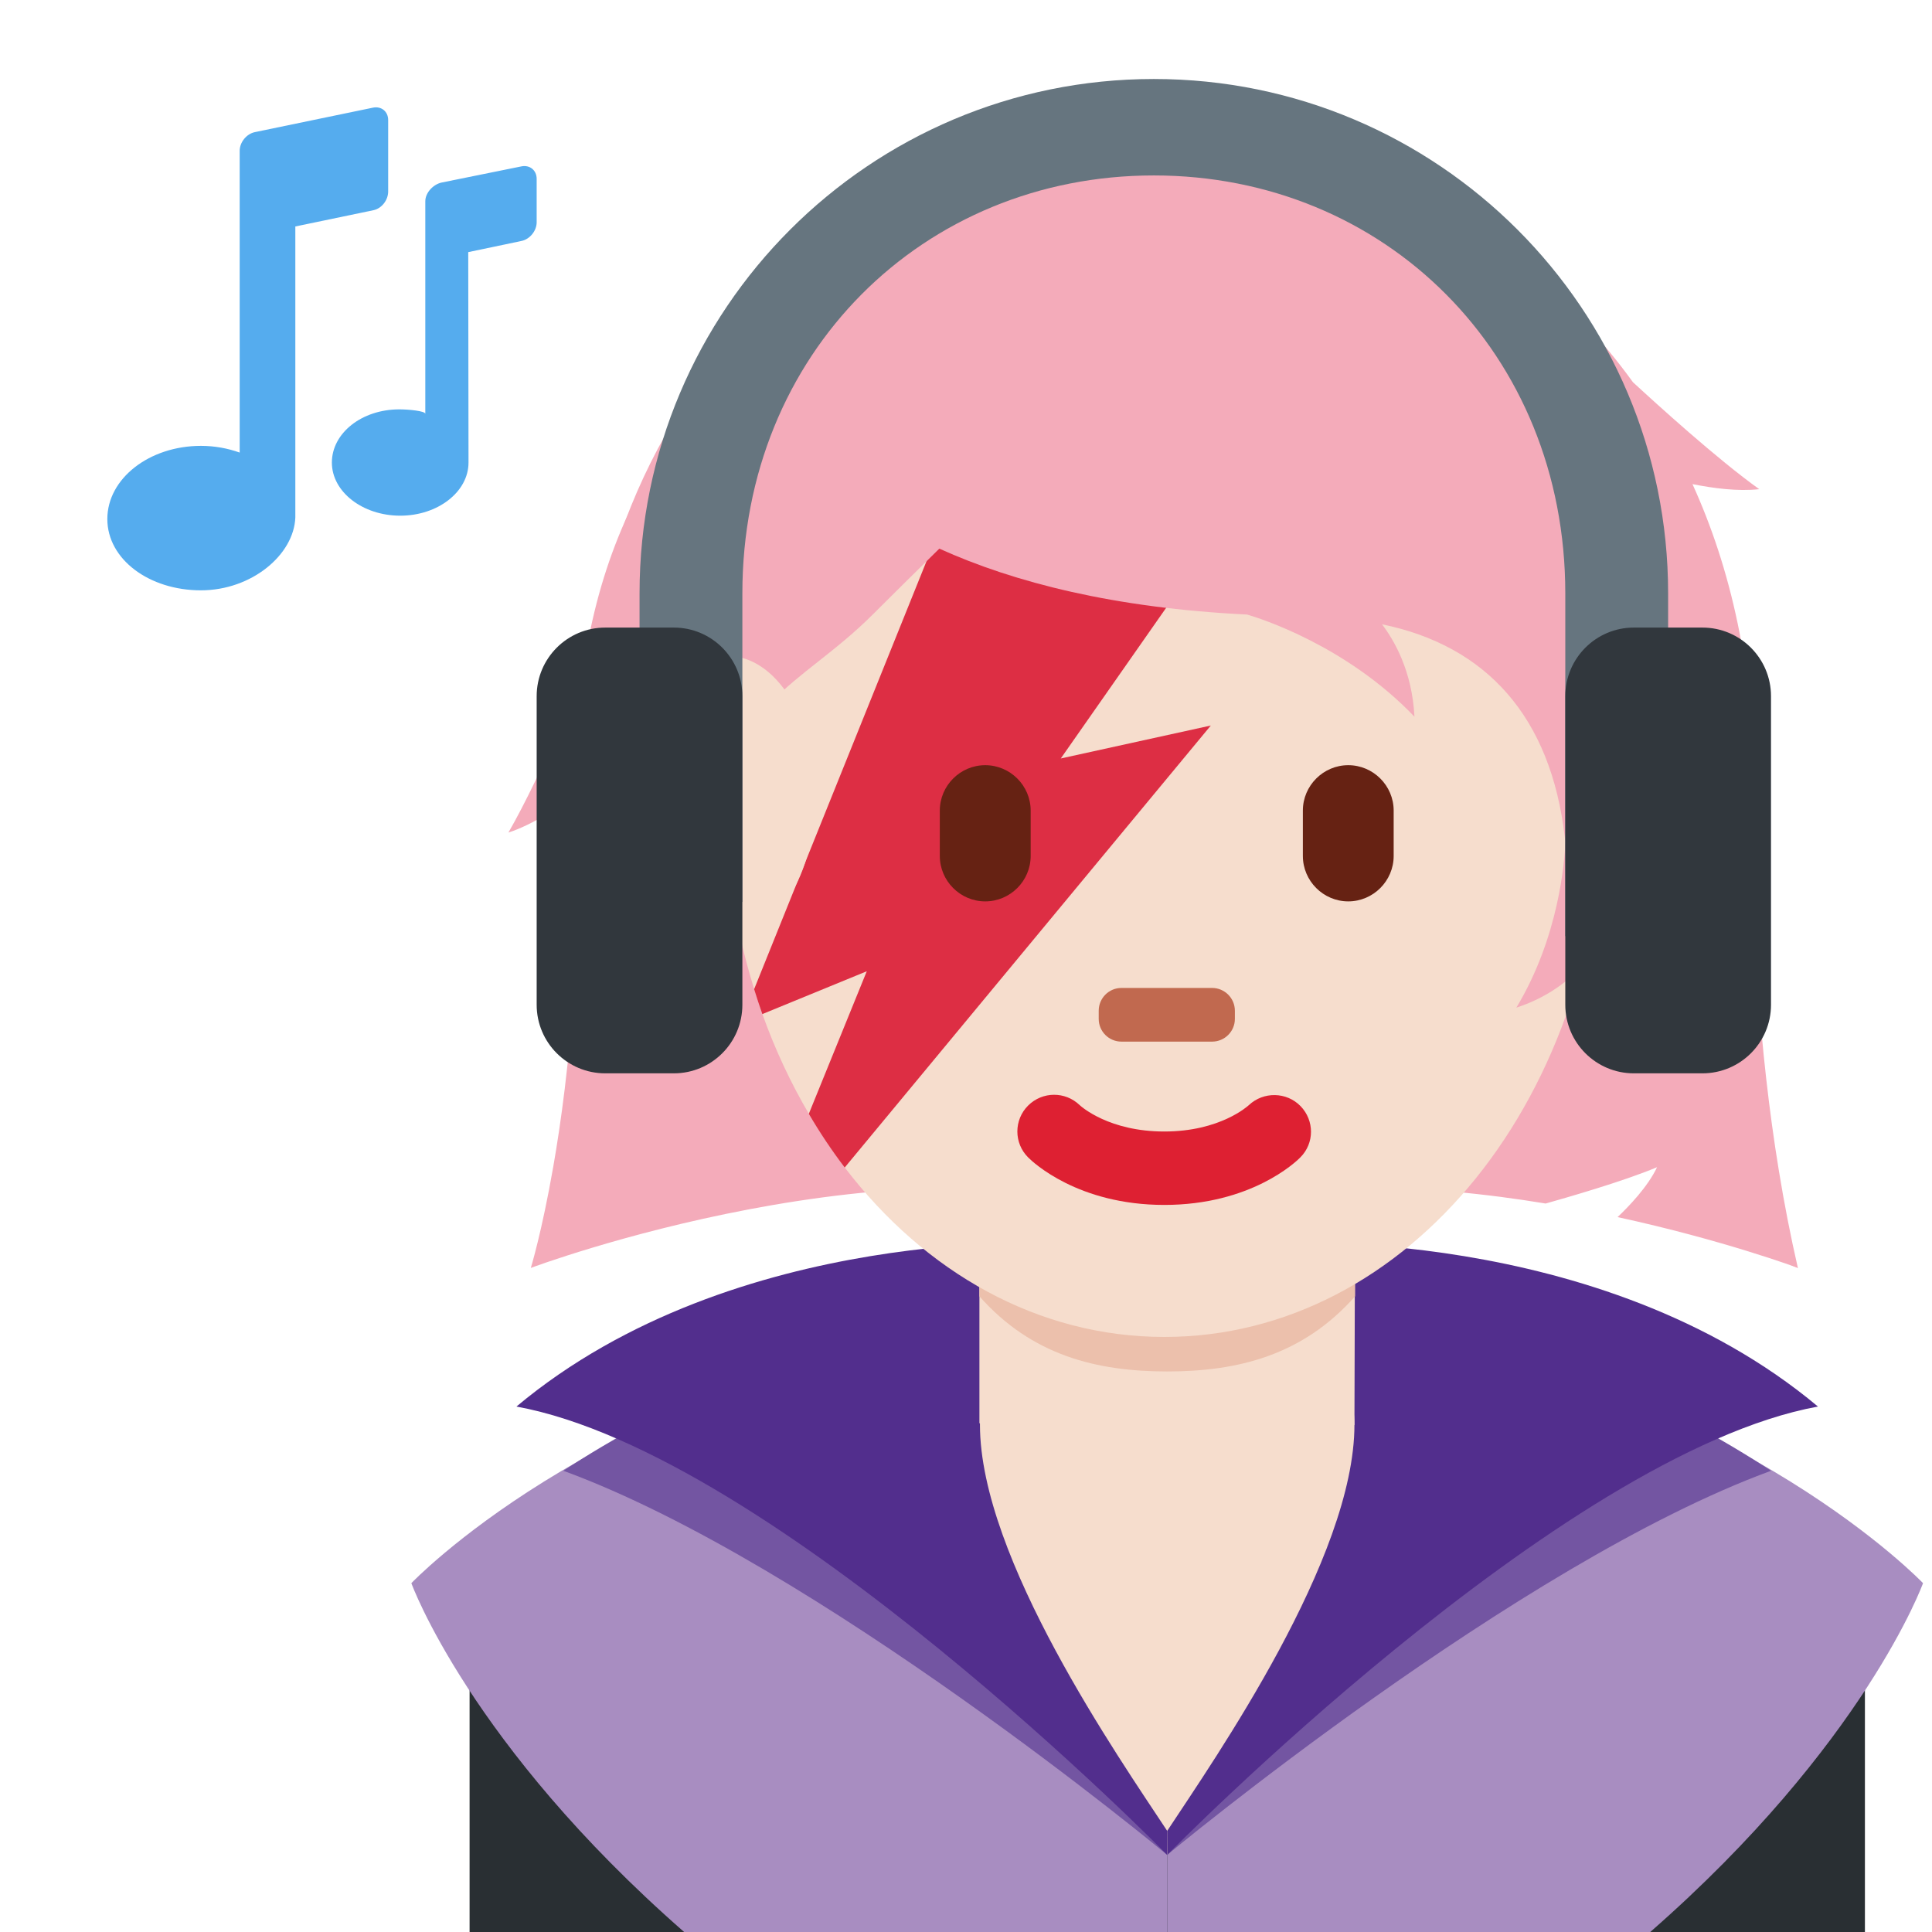 <svg width="150px" height="150px"  viewBox="0 0 36 36" fill="none" xmlns="http://www.w3.org/2000/svg">
<path d="M27.875 26H15.875C12.562 26 8.75 28.186 8.75 31.5V36H34.75V31.5C34.75 28.186 31.19 26 27.875 26Z" fill="#292F33"/>
<path d="M21.75 25.917L15.562 26.518L21.75 34.563L26.979 26.518L21.75 25.917Z" fill="#F6DDCD"/>
<path d="M21.749 36H30.75C34.75 32.5 35.833 29.5 35.833 29.5C35.833 29.5 32.5 26 26.062 24.854C26.062 26.078 27.05 27.986 27.05 27.986L21.749 34.562V36Z" fill="#A88DC1"/>
<path d="M21.749 36H12.748C8.748 32.5 7.665 29.5 7.665 29.5C7.665 29.5 10.998 26 17.436 24.854C17.436 26.078 16.448 27.986 16.448 27.986L21.749 34.562V36Z" fill="#A88DC1"/>
<path d="M33 27.406C33 27.406 31.047 26.078 28.844 25.344C25.786 24.325 26.469 27.164 26.469 27.164C26.469 27.164 22.649 33.198 21.749 34.563C21.749 34.563 28.283 29.133 33 27.406ZM10.498 27.406C10.498 27.406 12.451 26.078 14.654 25.344C17.712 24.325 17.029 27.164 17.029 27.164C17.029 27.164 20.849 33.198 21.749 34.563C21.749 34.563 15.215 29.133 10.498 27.406Z" fill="#7355A2"/>
<path d="M21.75 34.563C21.75 34.563 29.083 27.084 33.875 26.209C29.792 22.792 23.75 23.167 23.75 23.167C23.75 24.391 25.238 25.035 25.238 26.549C25.238 29.034 22.648 32.752 21.749 34.116L21.75 34.563Z" fill="#522E8D"/>
<path d="M21.748 34.563C21.748 34.563 14.415 27.084 9.623 26.209C13.706 22.792 19.748 23.167 19.748 23.167C19.748 24.391 18.26 25.035 18.26 26.549C18.26 29.034 20.85 32.752 21.749 34.116L21.748 34.563Z" fill="#522E8D"/>
<path d="M18.25 26.518C19.716 27.583 21.042 27.498 21.75 27.498C22.458 27.498 23.944 27.583 25.238 26.549L25.25 22.409H18.25V26.518Z" fill="#F6DDCD"/>
<path d="M18.25 24.155C19.225 25.257 20.435 25.555 21.749 25.555C23.064 25.555 24.275 25.257 25.25 24.155V21.354H18.25V24.155Z" fill="#ECC0AC"/>
<path d="M30.877 21.749C30.702 22.118 30.343 22.488 30.141 22.679C32.11 23.106 33.5 23.625 33.5 23.625C33.5 23.625 33.017 22.963 32.806 21.75C32.732 21.328 32.415 20.924 32.348 20.375C32.269 19.724 32.184 18.982 32.14 18.167C32.088 17.216 32.019 16.358 32.057 15.209C32.346 6.319 25.801 3.979 21.697 3.979C17.593 3.979 10.459 6.036 10.748 14.926C10.785 16.075 10.767 17.132 10.716 18.083C10.672 18.898 10.603 19.636 10.523 20.288C10.456 20.837 10.382 21.325 10.308 21.747C10.096 22.96 9.891 23.626 9.891 23.626C9.891 23.626 16.797 21.034 21.696 22.668C23.93 21.923 26.577 22.059 28.801 22.426C29.148 22.328 30.238 22.018 30.877 21.749Z" fill="#F4ABBA"/>
<path d="M21.695 4.064C17.16 4.064 13.484 8.793 13.484 14.627C13.484 15.985 13.69 17.263 14.053 18.432C14.102 18.589 14.152 18.744 14.206 18.896C14.443 19.559 14.735 20.18 15.072 20.755C15.278 21.107 15.501 21.441 15.741 21.755C17.237 23.714 19.349 24.912 21.695 24.912C26.228 24.912 29.904 20.46 29.904 14.627C29.904 8.793 26.228 4.064 21.695 4.064Z" fill="#F6DDCD"/>
<path d="M19.766 14.133L22.347 10.443L17.985 8.668L14.052 18.432C14.101 18.589 14.151 18.744 14.205 18.896L16.151 18.098L15.071 20.755C15.277 21.107 15.5 21.441 15.74 21.755L22.562 13.519L19.766 14.133Z" fill="#DD2E44"/>
<path d="M21.695 22.452C20.089 22.452 19.248 21.658 19.158 21.567C18.89 21.3 18.89 20.867 19.158 20.6C19.424 20.335 19.85 20.333 20.119 20.593C20.154 20.625 20.67 21.084 21.695 21.084C22.733 21.084 23.25 20.611 23.271 20.592C23.544 20.336 23.974 20.344 24.234 20.611C24.494 20.88 24.494 21.302 24.23 21.566C24.141 21.658 23.301 22.452 21.695 22.452Z" fill="#DE2032"/>
<path d="M22.586 19.409H20.896C20.663 19.409 20.473 19.22 20.473 18.986V18.833C20.473 18.6 20.662 18.409 20.896 18.409H22.586C22.819 18.409 23.01 18.599 23.01 18.833V18.986C23.01 19.22 22.819 19.409 22.586 19.409Z" fill="#C1694F"/>
<path d="M25.123 16.796C24.658 16.796 24.277 16.415 24.277 15.949V15.104C24.277 14.639 24.658 14.258 25.123 14.258C25.588 14.258 25.969 14.639 25.969 15.104V15.949C25.969 16.415 25.588 16.796 25.123 16.796ZM18.358 16.796C17.893 16.796 17.512 16.415 17.512 15.949V15.104C17.512 14.639 17.893 14.258 18.358 14.258C18.824 14.258 19.205 14.639 19.205 15.104V15.949C19.205 16.415 18.824 16.796 18.358 16.796Z" fill="#662213"/>
<path d="M32.681 17.022C32.684 15.909 32.684 15.753 32.684 14.707C32.684 12.47 32.25 10.587 31.537 9.021C31.919 9.097 32.382 9.16 32.781 9.115C32.002 8.559 30.869 7.529 30.427 7.121C28.067 3.851 24.35 2.5 21.736 2.5C17.982 2.5 11.953 5.239 10.949 12.511L10.934 12.4C10.934 12.4 10.094 14.442 9.473 15.514C9.948 15.359 10.447 15.019 10.789 14.756C10.787 15.488 10.771 16 10.798 17.909H11.518C11.497 16.909 11.474 17.685 11.474 17.444C11.474 14.022 13.527 17.938 13.527 15.501C13.527 13.063 14.895 12.818 16.263 11.45C16.594 11.119 17.084 10.635 17.503 10.223C18.899 10.855 20.771 11.332 23.237 11.451C23.475 11.52 25.084 12.025 26.356 13.354C26.314 12.497 25.972 11.922 25.752 11.633C27.699 12.032 28.899 13.358 29.158 15.604L29.169 15.676C29.155 16.05 29.049 17.459 28.255 18.776C28.941 18.553 29.355 18.157 29.569 17.895C30.774 22.67 33.501 23.627 33.501 23.627C32.946 21.213 32.751 18.797 32.681 17.022Z" fill="#F4ABBA"/>
<path d="M15.194 14.845C15.194 16.293 14.46 17.467 13.555 17.467C12.65 17.467 11.916 16.293 11.916 14.845C11.916 13.397 12.65 12.222 13.555 12.222C14.46 12.222 15.194 13.397 15.194 14.845Z" fill="#F6DDCD"/>
<path d="M21.5 1.472C16.207 1.472 11.917 5.763 11.917 11.056V16.806H13.833V11.056C13.833 6.583 17.2 3.269 21.5 3.269C25.8 3.269 29.167 6.583 29.167 11.056V17.445L31.083 16.806V11.056C31.083 5.763 26.793 1.472 21.5 1.472Z" fill="#66757F"/>
<path d="M13.833 18.722C13.833 19.428 13.261 20 12.556 20H11.278C10.572 20 10 19.428 10 18.722V12.972C10 12.267 10.572 11.694 11.278 11.694H12.556C13.261 11.694 13.833 12.267 13.833 12.972V18.722ZM33 18.722C33 19.428 32.428 20 31.722 20H30.444C29.739 20 29.167 19.428 29.167 18.722V12.972C29.167 12.267 29.739 11.694 30.444 11.694H31.722C32.428 11.694 33 12.267 33 12.972V18.722Z" fill="#31373D"/>
<path d="M6.95 2.006L4.749 2.462C4.593 2.494 4.466 2.651 4.466 2.811V8.433C4.245 8.354 4.002 8.308 3.744 8.308C2.781 8.308 2 8.918 2 9.671C2 10.423 2.781 11 3.744 11C4.69 10.999 5.476 10.338 5.503 9.643V4.22L6.958 3.917C7.113 3.885 7.233 3.728 7.233 3.568V2.237C7.233 2.078 7.106 1.974 6.95 2.006ZM9.717 3.1L8.231 3.401C8.075 3.433 7.925 3.59 7.925 3.749V7.711C7.925 7.659 7.621 7.628 7.44 7.628C6.74 7.628 6.184 8.071 6.184 8.619C6.184 9.165 6.757 9.609 7.458 9.609C8.158 9.609 8.73 9.165 8.73 8.619L8.725 4.698L9.717 4.49C9.873 4.458 10 4.301 10 4.142V3.333C10 3.173 9.873 3.069 9.717 3.1Z" fill="#55ACEE"/>
</svg>
